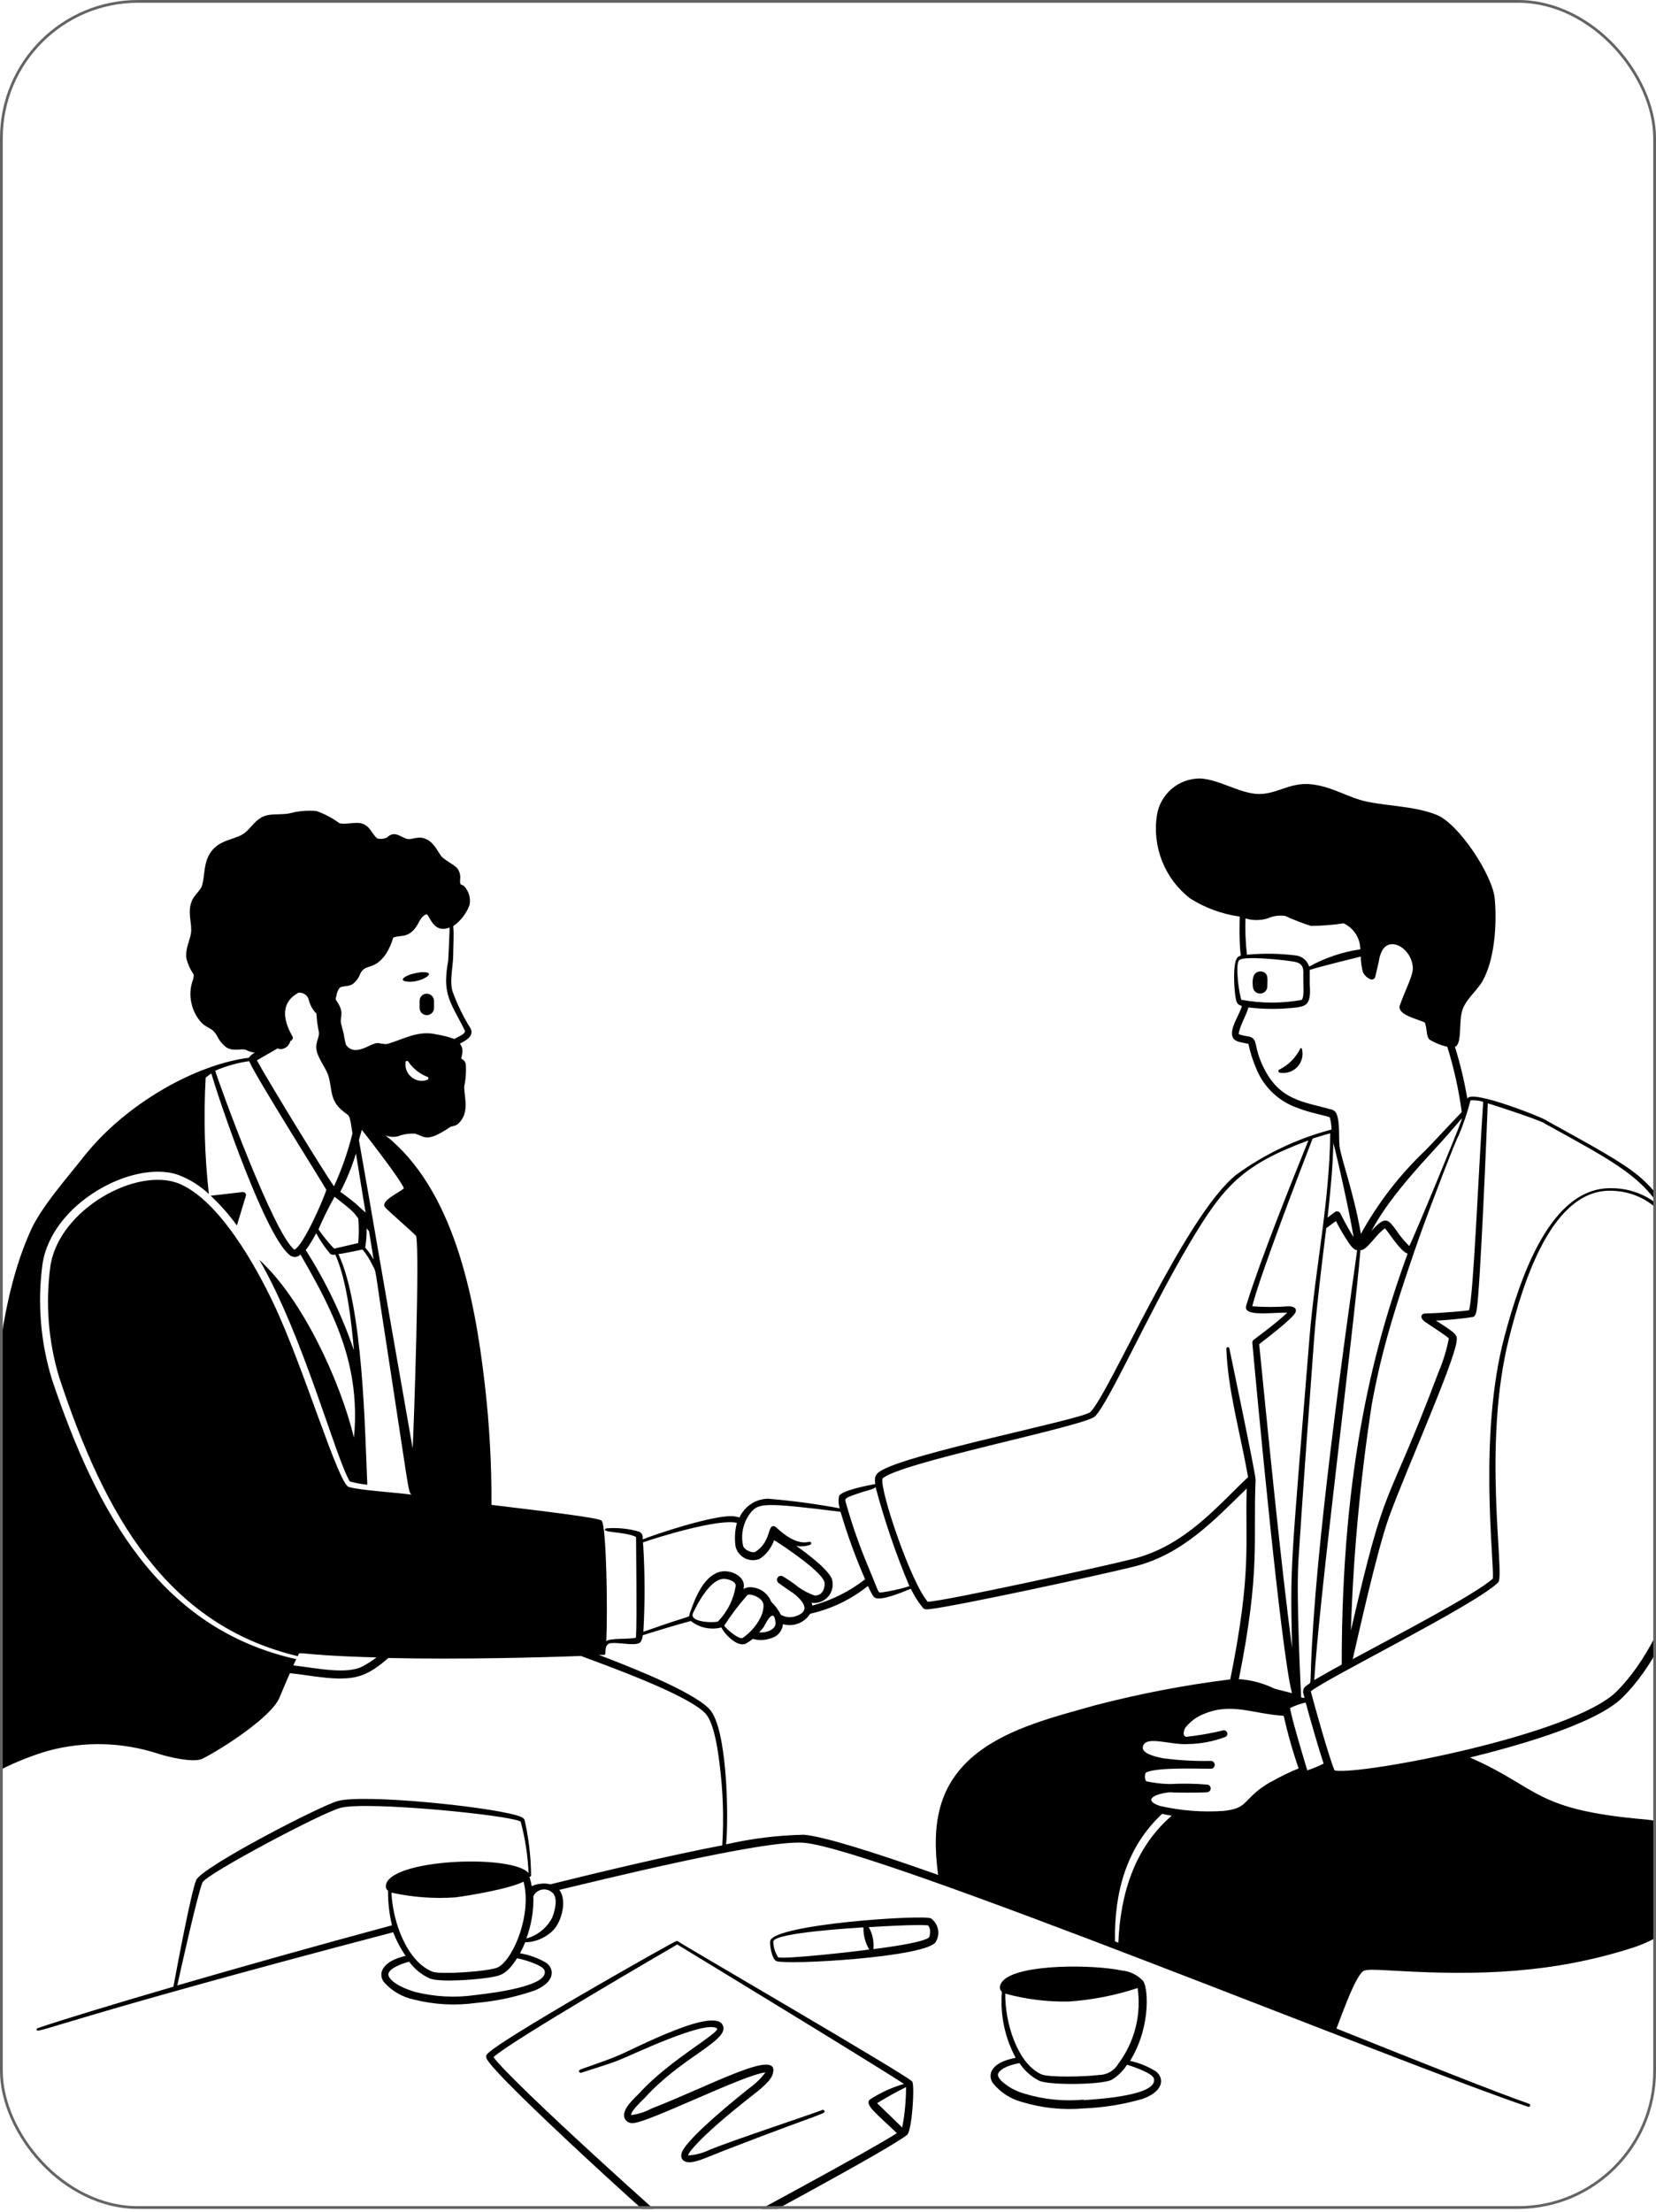 <svg width="400" height="534" viewBox="0 0 400 534" fill="none" xmlns="http://www.w3.org/2000/svg">
<g clip-path="url(#clip0_207_7465)">
<path fill-rule="evenodd" clip-rule="evenodd" d="M101.348 241.71V243.362C101.348 243.825 101.532 244.269 101.859 244.596C102.187 244.923 102.63 245.107 103.093 245.107C103.556 245.107 104 244.923 104.327 244.596C104.654 244.269 104.838 243.825 104.838 243.362V241.617C104.814 241.158 104.615 240.726 104.282 240.41C103.948 240.094 103.506 239.918 103.047 239.919C102.817 239.922 102.589 239.971 102.379 240.063C102.168 240.155 101.977 240.289 101.819 240.456C101.661 240.623 101.537 240.82 101.457 241.035C101.376 241.251 101.339 241.48 101.348 241.71ZM100.674 236.848C103.233 236.243 105.327 234.521 101.604 234.754C100.682 234.882 99.772 235.084 98.882 235.358C95.392 236.801 98.417 237.383 100.674 236.848ZM314.145 253.041C313.073 255.291 311.28 257.117 309.05 258.23C308.963 258.26 308.89 258.32 308.843 258.399C308.796 258.478 308.778 258.571 308.791 258.661C308.805 258.752 308.85 258.835 308.918 258.897C308.987 258.958 309.074 258.994 309.166 258.997C309.919 259.13 310.693 259.075 311.42 258.837C312.147 258.599 312.804 258.186 313.333 257.634C313.862 257.082 314.247 256.408 314.453 255.672C314.66 254.936 314.682 254.16 314.517 253.413C314.517 253.315 314.478 253.22 314.408 253.15C314.339 253.08 314.244 253.041 314.145 253.041ZM304.885 234.591C304.438 234.476 303.964 234.541 303.564 234.771C303.164 235.002 302.87 235.38 302.745 235.824C302.534 236.581 302.494 237.376 302.628 238.15C302.628 238.613 302.812 239.057 303.139 239.384C303.467 239.712 303.91 239.895 304.373 239.895C304.836 239.895 305.28 239.712 305.607 239.384C305.934 239.057 306.118 238.613 306.118 238.15C306.118 236.475 306.49 235.033 304.885 234.591ZM224.871 463.186C222.986 462.232 186.946 464.582 186.039 468.63C185.853 469.514 186.434 472.911 187.458 473.47C189.482 474.54 224.15 472.585 226.058 468.816C226.6 467.899 226.779 466.813 226.559 465.77C226.34 464.728 225.737 463.806 224.871 463.186ZM187.9 472.492C187.183 471.365 186.796 470.059 186.783 468.723C187.249 466.629 206.444 465.489 208.561 465.349C208.511 467.229 208.995 469.085 209.957 470.701C207.305 471.12 189.157 473.167 187.9 472.562V472.492ZM224.359 467.839C222.521 469.142 213.191 470.329 210.958 470.608C211.153 468.766 210.762 466.909 209.841 465.303C212.609 465.117 221.474 464.628 224.103 464.861C224.801 465.373 224.824 466.955 224.359 467.886V467.839ZM163.726 468.7C163.663 468.661 163.591 468.64 163.517 468.64C163.443 468.64 163.37 468.661 163.307 468.7C163.307 468.467 118.868 493.502 117.519 496.155C117.458 496.282 117.427 496.421 117.427 496.562C117.427 496.703 117.458 496.842 117.519 496.969C118.938 501.041 165.308 542.967 167.239 543.921C167.798 544.2 168.496 543.712 170.683 542.548C175.336 540.059 215.052 518.84 219.147 515.419C220.287 514.256 220.985 503.786 220.357 502.599C219.729 501.413 163.726 468.933 163.726 468.7ZM167.751 541.99C162.796 538.058 123.545 502.692 119.194 496.69C123.242 492.874 162.4 470.189 163.587 469.491C169.589 473.144 212.796 499.435 218.333 503.158C215.406 504.004 212.622 505.282 210.073 506.95C208.747 508.23 212.051 510.603 216.635 515.047C209.631 519.561 174.894 538.174 167.751 541.99ZM217.961 513.721C217.728 513.488 212.121 508.021 211.865 507.811C214.125 506.4 216.455 505.103 218.845 503.926C218.852 507.213 218.541 510.494 217.914 513.721H217.961Z" fill="black"/>
<path fill-rule="evenodd" clip-rule="evenodd" d="M198.638 509.44C197.009 510.138 177.139 516.722 171.532 519.002C169.884 519.823 168.088 520.306 166.25 520.421C165.925 520.421 167.809 516.792 182.072 505.67C183.561 504.507 186.423 502.297 186.725 500.482C188.098 494.479 171.835 503.46 157.293 509.137C155.789 509.945 154.148 510.466 152.453 510.673C152.29 509.719 155.571 506.717 155.78 506.485C164.459 496.899 175.464 492.943 174.72 489.407C173.579 483.869 153.384 494.642 149.126 496.387C145.543 497.899 139.82 499.714 140.169 499.714C139.401 500.017 140.169 500.552 140.308 500.482C140.448 500.412 147.823 498.155 149.615 497.364C152.29 496.34 170.183 487.708 173.161 489.733C174.347 490.57 161.69 497.387 154.547 505.275C153.291 506.624 149.894 509.37 150.941 511.603C151.133 511.949 151.424 512.228 151.777 512.407C152.129 512.585 152.527 512.654 152.919 512.604C156.385 512.604 180.024 500.761 184.887 500.389C183.771 501.862 182.437 503.156 180.932 504.228C177.465 506.973 167.414 515.163 165.087 518.932C163.877 520.887 164.878 522.05 166.46 522.073C168.554 522.073 171.113 520.654 177.419 518.281C198.801 510.044 199.475 510.417 199.126 509.649C199.108 509.603 199.081 509.561 199.047 509.525C199.013 509.49 198.971 509.461 198.926 509.442C198.88 509.422 198.832 509.412 198.782 509.412C198.733 509.411 198.683 509.421 198.638 509.44Z" fill="black"/>
<path fill-rule="evenodd" clip-rule="evenodd" d="M421.366 420.723C421.063 396.386 418.876 346.712 414.06 322.631C411.524 309.858 406.033 292.384 395.819 283.939C391.491 280.379 385.116 276.959 373.553 270.56C373.692 270.258 355.288 262.813 354.427 265.279C353.713 261.035 352.71 256.845 351.426 252.738C353.148 252.18 352.38 247.154 353.101 244.316C353.823 241.477 356.545 239.453 357.941 237.126C361.082 231.938 361.617 222.887 361.035 216.861C360.477 211.254 352.287 198.736 346.889 196.689C341.491 194.641 335.954 194.711 330.253 193.571C325.6 192.617 322.157 190.034 316.945 189.383C311.733 188.731 308.615 191.71 304.148 191.71C299.681 191.71 294.655 188.243 289.979 187.964C287.438 187.924 284.969 188.808 283.031 190.451C281.092 192.094 279.816 194.385 279.439 196.898C278.875 200.644 279.319 204.472 280.725 207.989C282.132 211.506 284.451 214.584 287.443 216.907C291.086 219.212 295.179 220.711 299.448 221.305C299.169 233.194 300.426 230.007 299.03 231.054C297.634 232.101 298.076 239.43 298.564 241.454C298.774 242.268 298.983 242.571 299.983 242.896C299.425 245.223 295.493 250.249 299.03 251.482C299.495 251.645 301.356 251.97 301.542 252.04C302.019 254.247 302.721 256.398 303.636 258.462C304.539 260.536 305.857 262.403 307.51 263.948C309.163 265.493 311.115 266.682 313.245 267.443C316.596 268.746 319.248 269.095 321.203 269.769C321.472 270.731 321.613 271.725 321.621 272.724C313.313 274.908 305.485 278.625 298.541 283.683C285.954 293.897 268.062 336.265 263.385 340.919C261.57 342.71 218.829 350.993 212.524 355.274C211.291 356.112 211.244 356.833 211.407 358.322C209.872 358.601 203.403 359.811 202.682 361.184C202.469 362.181 202.525 363.217 202.845 364.185C197.088 363.11 191.279 362.334 185.442 361.859C184.373 361.884 183.322 362.133 182.356 362.59C181.39 363.046 180.531 363.701 179.834 364.511C177.88 366.838 179.462 366.442 177.391 366.117C172.994 365.488 157.242 370.77 155.265 371.701C155.265 370.863 155.265 370.281 154.381 369.816C151.784 369.063 149.071 368.795 146.377 369.025C144.748 370.118 151.03 369.746 153.636 371.096C153.636 372.887 153.869 391.268 153.636 394.874C153.636 395.526 153.636 395.433 153.147 395.502C150.821 395.828 147.47 395.502 146.447 396.247C146.819 388.15 146.447 368.327 145.33 367.164C144.655 366.466 132.231 364.976 118.713 363.348C118.761 353.567 118.217 343.793 117.084 334.078C114.595 312.487 109.383 287.033 93.096 274.12C94.04 274.506 95.079 274.595 96.074 274.376C97.404 273.848 98.835 273.626 100.262 273.725C102.589 274.353 102.891 276.051 108.708 272.142C109.08 271.887 110.058 271.956 110.825 271.189C113.455 268.559 112.128 265 112.128 262.347C112.514 260.544 112.639 258.695 112.501 256.856C112.429 256.582 112.296 256.328 112.11 256.114C111.924 255.9 111.692 255.732 111.43 255.623C111.43 254.855 112.245 253.483 111.081 251.994C112.757 251.109 114.571 250.086 113.641 248.271C111.863 245.427 110.396 242.401 109.267 239.243C108.545 236.544 109.522 233.101 109.476 230.193C109.476 228.192 109.685 225.795 109.476 223.608C111.271 222.355 112.642 220.586 113.408 218.536C113.578 217.707 113.541 216.85 113.302 216.038C113.063 215.227 112.628 214.487 112.035 213.883C111.267 213.394 111.105 213.883 111.128 212.44C111.212 211.934 111.189 211.416 111.061 210.919C110.933 210.422 110.702 209.957 110.383 209.555C109.406 208.601 107.173 207.554 106.475 206.577C105.288 204.832 104.59 203.087 102.356 202.389C100.774 201.877 99.285 202.878 98.215 202.529C96.749 202.063 95.237 200.481 93.562 202.156C93.188 202.359 92.777 202.486 92.354 202.53C91.931 202.574 91.503 202.534 91.095 202.412C89.699 201.226 89.35 199.178 86.977 198.736C85.628 198.503 82.975 199.155 81.951 198.736C80.274 197.502 78.424 196.522 76.461 195.828C74.265 195.619 72.05 195.808 69.923 196.386C68.434 196.689 66.526 196.526 64.967 196.758C61.733 197.27 60.802 200.062 58.662 201.412C56.521 202.761 52.915 202.785 50.867 205.809C49.145 208.369 49.518 211.137 48.843 213.697C48.564 214.79 47.075 216.023 46.516 217.14C45.213 219.723 46.214 222.329 46.191 224.562C46.167 226.796 44.608 228.843 45.051 231.542C45.41 232.89 46 234.165 46.796 235.311C46.805 235.688 46.758 236.065 46.656 236.428C45.946 238.259 45.8 240.26 46.237 242.175C46.618 244.01 47.505 245.703 48.797 247.061C50.425 248.48 51.263 248.108 52.449 250.132C52.948 251.203 53.699 252.136 54.636 252.854C56.358 254.018 58.475 253.017 59.499 253.529C60.136 253.866 60.831 254.079 61.547 254.157C60.974 254.447 60.479 254.87 60.104 255.39C47.447 256.996 30.742 266.233 20.551 278.867C16.526 284.055 9.755 291.547 7.219 297.55C-6.415 328.355 0.239 376.656 -5.252 391.57L-18.84 427.005C-19.491 428.704 -21.166 437.15 -20.561 440.058C-19.584 444.386 -15.047 438.964 -12.278 435.893C-14 442.012 -13.977 443.618 -14.884 467.699C-15.164 475.237 -15.419 483.45 -15.536 490.361C-15.543 490.41 -15.539 490.461 -15.524 490.508C-15.509 490.556 -15.485 490.6 -15.452 490.638C-15.419 490.675 -15.378 490.705 -15.332 490.726C-15.286 490.746 -15.237 490.757 -15.187 490.756C-14.535 490.756 -14.954 491.501 -14 472.282C-13.325 458.764 -12.558 446.154 -12.488 445.13C-12.143 441.153 -11.267 437.241 -9.882 433.497C-3.384 428.642 3.927 424.987 11.709 422.701C20.37 420.384 29.516 420.618 38.047 423.376C40.374 424.144 46.633 425.702 48.866 424.655C53.52 422.329 65.502 414.628 67.48 409.951C68.457 407.624 69.248 405.74 70.016 403.995C73.576 404.32 77.95 405.228 81.835 405.274C86.186 405.274 88.978 404.576 93.794 400.319C111.5 400.714 131.021 400.179 140.328 399.83C146.54 402.157 165.618 408.974 170.248 413.557C172.063 415.326 173.134 420.258 173.785 425.749C174.643 432.312 174.869 438.943 174.46 445.549C161.71 447.992 145.469 451.854 132.905 454.972C132.202 454.776 131.467 454.721 130.742 454.809C127.415 455.158 128.973 456.508 127.88 453.134C127.932 453.146 127.987 453.145 128.039 453.131C128.091 453.117 128.138 453.091 128.178 453.054C128.217 453.017 128.246 452.971 128.263 452.92C128.28 452.869 128.285 452.815 128.275 452.762C128.241 448.29 127.718 443.835 126.717 439.476C126.554 438.825 125.414 438.499 124.716 438.29C117.177 436.103 88.071 433.171 81.672 434.823C77.508 435.917 48.68 450.807 47.377 453.971C46.074 457.136 42.538 476.168 41.886 479.681C26.809 484.079 14.92 487.708 9.104 489.686C9.055 489.701 9.011 489.727 8.973 489.76C8.935 489.793 8.904 489.834 8.882 489.88C8.86 489.926 8.848 489.975 8.846 490.026C8.844 490.077 8.853 490.127 8.871 490.174C9.15 491.035 16.782 487.08 94.958 466.536C95.743 468.541 96.75 470.453 97.959 472.236C95.632 472.794 93.003 473.818 92.235 475.958C92.099 476.41 92.076 476.889 92.17 477.352C92.263 477.815 92.469 478.247 92.77 478.611C94.679 480.748 97.224 482.216 100.03 482.799C104.949 484.032 110.061 484.301 115.083 483.59C119.905 483.169 124.657 482.153 129.229 480.565C134.208 478.471 133.883 475.354 131.975 473.934C130.009 472.778 127.848 471.99 125.6 471.608C127.717 467.769 125.739 469.467 128.904 468.699C130.694 468.272 132.33 467.353 133.627 466.047C135.674 463.953 137.047 458.788 135.093 456.298C144.911 453.971 184.395 444.199 194.05 444.921C211.57 446.2 338.955 498.574 369.109 508.671C369.156 508.687 369.206 508.692 369.256 508.688C369.305 508.684 369.353 508.671 369.398 508.648C369.442 508.625 369.481 508.594 369.514 508.556C369.546 508.518 369.57 508.474 369.586 508.427C369.601 508.38 369.607 508.33 369.603 508.28C369.599 508.231 369.585 508.182 369.562 508.138C369.54 508.094 369.508 508.054 369.471 508.022C369.433 507.99 369.389 507.965 369.341 507.95C361.454 505.205 343.864 498.201 322.808 489.779C323.832 487.313 326.531 479.355 328.625 476.61C329.486 475.493 329.439 475.4 337.117 475.842C357.243 477.006 374.972 476.47 394.283 470.305C406.079 466.512 411.873 457.764 415.223 446.061C415.898 446.27 417.736 446.875 418.388 447.015C418.573 447.06 418.767 447.06 418.953 447.016C419.139 446.971 419.312 446.883 419.458 446.759C421.761 444.409 421.366 425.307 421.366 420.723ZM103.124 260.742C102.494 260.971 101.815 261.027 101.156 260.905C100.497 260.782 99.883 260.485 99.378 260.044C98.876 259.642 98.483 259.12 98.235 258.527C97.987 257.933 97.892 257.287 97.959 256.647C97.928 256.551 97.936 256.447 97.982 256.358C98.028 256.268 98.108 256.201 98.203 256.17C98.299 256.139 98.403 256.147 98.492 256.193C98.582 256.239 98.649 256.319 98.68 256.414C99.829 258.066 101.451 259.332 103.334 260.044C103.393 260.093 103.437 260.159 103.46 260.234C103.483 260.308 103.483 260.388 103.46 260.462C103.438 260.537 103.394 260.603 103.334 260.653C103.275 260.702 103.201 260.733 103.124 260.742ZM81.277 240.36C81.356 239.677 81.631 239.03 82.068 238.499C82.58 237.987 84.139 238.313 85.232 237.568C86.05 236.922 86.671 236.059 87.024 235.079C88.327 232.496 90.397 234.497 93.282 230.239C94.019 229.042 94.59 227.751 94.981 226.4C96.609 225.632 98.727 226.749 100.774 223.376C101.449 222.235 101.891 221.049 103.101 220.723C104.008 221.7 104.916 225.376 108.592 223.957C108.592 225.214 108.313 231.565 108.243 232.077C107.941 233.611 107.778 235.168 107.754 236.731C107.754 241.384 109.895 243.943 112.268 248.806C112.64 249.574 110.686 250.318 109.709 250.853C108.33 250.346 106.903 249.979 105.451 249.76C100.937 248.666 97.331 251.016 93.445 252.087C92.787 252.091 92.13 252.013 91.491 251.854C90.025 251.714 88.489 253.203 86.419 253.483C85.879 253.589 85.32 253.53 84.813 253.314C84.307 253.098 83.878 252.736 83.58 252.273C83.329 251.421 83.15 250.549 83.045 249.667C82.836 248.829 82.58 247.992 82.394 247.177C82.021 245.502 83.115 244.851 81.835 242.524C80.951 240.942 80.974 241.64 81.277 240.36ZM82.161 287.824C83.728 284.851 85.005 281.735 85.977 278.518C87.28 286.614 87.978 290.709 88.303 292.757C86.605 291.337 86.442 290.802 82.161 287.731V287.824ZM89.141 297.294C90.281 304.274 90.025 302.692 90.234 304.134C89.679 303.087 88.999 302.111 88.21 301.226C88.471 299.689 88.588 298.131 88.559 296.572L89.141 297.294ZM80.718 301.482C79.329 300.037 78.061 298.481 76.926 296.828C78.076 294.138 79.374 291.513 80.811 288.964C85.697 292.71 85.325 292.664 86.535 294.176C86.713 296.157 86.713 298.151 86.535 300.132L80.718 301.482ZM81.021 302.994C83.79 309.16 84.906 319.281 85.488 326.028C82.584 317.529 78.678 309.407 73.855 301.831C74.798 300.542 75.638 299.18 76.368 297.759C77.326 299.544 78.472 301.221 79.788 302.761C79.956 302.867 80.145 302.934 80.342 302.959C80.539 302.983 80.739 302.963 80.928 302.901L81.021 302.994ZM67.2 253.203C67.39 253.262 67.585 253.301 67.782 253.32C68.324 253.295 68.843 253.096 69.263 252.753C69.682 252.409 69.979 251.938 70.109 251.412C70.481 251.179 70.76 250.923 70.737 250.481C70.714 250.039 65.711 243.199 72.086 239.685C72.649 239.625 73.214 239.77 73.676 240.096C74.139 240.421 74.467 240.904 74.599 241.454C74.9 242.695 75.536 243.83 76.437 244.734C76.508 246.222 76.702 247.7 77.019 249.155C77.205 250.016 76.554 251.133 76.414 252.319C76.088 254.646 78.345 257.205 79.159 259.299C80.253 262.115 79.508 265.139 82.114 267.629C84.72 270.118 84.232 268.071 85.139 273.655C84.053 278.043 82.558 282.32 80.672 286.428C78.043 282.706 64.734 260.974 62.059 256.019C63.059 255.414 66.177 253.645 67.107 253.11L67.2 253.203ZM60.22 256.298C61.919 260.253 78.834 287.056 78.834 287.289C78.019 289.872 73.343 300.574 71.132 301.738C66.27 298.271 52.938 261.812 51.984 258.508C54.609 257.384 57.37 256.609 60.197 256.205L60.22 256.298ZM84.232 359.02C81.672 358.206 73.413 330.17 66.037 314.651C61.616 305.344 52.938 289.965 43.468 285.87C33.231 281.472 14.199 292.012 12.175 305.693C10.939 314.716 11.669 323.899 14.315 332.613C25.297 365.814 40.165 392.292 71.924 399.876C72.668 398.387 70.039 399.621 90.932 400.179C89.908 400.975 88.819 401.684 87.675 402.296C83.766 404.413 76.344 402.715 70.853 402.11L71.551 400.598C38.838 393.292 23.529 365.698 12.57 333.124C9.803 324.148 9.009 314.679 10.244 305.367C12.338 290.57 32.044 279.96 42.957 283.636C45.739 284.673 48.286 286.255 50.448 288.29C49.411 278.966 49.154 269.573 49.681 260.207C50.108 259.827 50.567 259.484 51.053 259.183C53.054 266.163 64.455 299.527 70.248 303.227C70.616 303.444 71.046 303.53 71.469 303.471C71.891 303.412 72.281 303.211 72.575 302.901C77.81 311.905 82.696 321.119 84.65 330.821C85.756 336.176 86.038 341.668 85.488 347.108C82.184 333.427 73.04 313.65 62.64 304.181C73.273 322.538 81.021 351.901 84.488 357.694C85.874 358.076 87.291 358.341 88.722 358.485C88.117 344.525 87.652 315.418 81.742 302.785C82.463 302.785 87.559 301.691 87.559 301.691C88.478 302.794 89.259 304.005 89.885 305.297C90.839 307.136 90.514 305.74 91.956 315.512C98.936 360.626 98.541 360.393 99.448 360.882C94.888 360.3 86.861 359.811 84.232 359.02ZM99.681 349.714C90.607 298.201 90.514 296.759 86.698 275.26C87 274.236 87.233 273.399 87.396 272.794C88.838 274.632 96.703 284.706 97.563 286.917C96.284 288.057 91.677 290.011 93.073 291.57C93.701 292.291 98.89 296.782 100.518 298.411C101.402 302.156 100.006 343.199 99.681 349.714ZM42.817 479.379C43.468 476.424 47.726 457.206 48.913 454.507C49.774 452.506 77.833 437.615 82.254 436.498C88.629 434.823 123.343 438.266 125.763 439.825C126.855 443.884 127.495 448.051 127.67 452.25C123.762 447.596 93.515 448.83 93.189 455.391C93.183 455.606 93.228 455.82 93.321 456.014C93.414 456.208 93.553 456.378 93.724 456.508C93.709 459.32 94.029 462.124 94.678 464.86C76.81 469.676 58.941 474.702 42.817 479.379ZM131.533 475.749C132.719 479.588 118.783 481.24 114.757 481.705C109.978 482.386 105.112 482.141 100.425 480.984C98.378 480.426 94.585 478.937 93.864 477.075C93.515 476.191 94.655 475.354 95.493 474.911C96.554 474.357 97.679 473.935 98.843 473.655C100.111 475.402 101.81 476.789 103.776 477.68C106.102 478.704 116.037 477.983 119.481 477.238C120.993 476.912 122.598 476.47 124.879 472.818C126.275 473.027 131.137 474.469 131.533 475.749ZM120.411 474.935C118.666 475.982 106.335 476.819 104.45 476.052C98.215 473.562 94.818 463.837 94.562 456.973C99.631 458.088 104.833 458.472 110.011 458.113C113.897 457.601 123.087 456.019 126.461 454.321C128.485 461.952 124.204 472.724 120.411 474.935ZM133.417 462.929C132.788 464.175 131.903 465.275 130.821 466.156C129.738 467.038 128.483 467.683 127.135 468.048C128.353 464.784 128.929 461.316 128.834 457.834C129.017 457.449 129.284 457.11 129.615 456.841C129.945 456.571 130.331 456.378 130.745 456.276C131.159 456.174 131.59 456.164 132.008 456.249C132.426 456.333 132.82 456.509 133.161 456.763C134.906 457.904 134.139 460.952 133.417 462.929ZM373.064 271.235C388.792 279.914 395.772 283.543 400.798 291.151C397.637 288.433 393.613 286.924 389.444 286.894C374.53 286.382 367.201 308.462 363.385 322.747C357.057 346.573 360.942 376.726 360.593 381.147C356.568 384.893 335.954 395.595 326.74 400.598C328.02 395.2 332.58 374.376 335.558 366.163C339.56 355.135 351.077 329.448 351.845 323.864C352.054 322.212 351.729 322.003 346.843 318.839C348.727 318.839 353.823 318.327 355.405 318.024C356.079 318.024 356.428 317.722 356.684 316.303C357.545 311.37 359.22 270.723 359.36 266.396C359.197 266.303 371.063 270.095 373.134 271.235H373.064ZM355.125 265.674C356.185 265.598 357.25 265.716 358.266 266.023C357.103 282.892 355.94 312.557 354.846 316.349C353.613 316.582 349.239 316.884 347.541 317.001C343.911 317.21 343.818 317.001 343.446 317.512C343.073 318.024 343.585 318.722 344.26 319.188C345.447 320.025 349.402 322.515 349.96 323.166C349.423 325.936 348.597 328.642 347.494 331.24C334.348 366.14 335.139 355.414 326.298 393.688C326.889 375.353 328.583 357.072 331.37 338.941C333.232 328.96 335.488 319.583 343.004 298.224C345.958 289.965 352.078 274.143 352.31 274.236C353.477 271.456 354.442 268.594 355.195 265.674H355.125ZM314.711 408.462C315.153 410.184 315.153 409.951 315.014 409.974L314.292 409.835C314.292 409.602 313.036 386.242 313.641 376.587C314.734 359.486 316.131 340.942 317.433 323.073C318.062 314.418 320.435 295.828 320.365 296.526L322.692 294.804C323.657 296.73 324.753 298.588 325.972 300.365C326.438 300.993 327.066 301.784 327.81 301.854C327.299 306.065 319.551 358.02 317.271 391.221C316.014 409.299 317.271 405.46 315.433 407.112C315.214 407.26 315.039 407.462 314.925 407.699C314.81 407.936 314.761 408.199 314.781 408.462H314.711ZM328.532 301.877C330.3 301.877 332.208 298.155 334.534 296.572C335.442 297.526 338.187 302.087 340.002 302.692C332.301 323.818 324.064 353.273 324.088 401.901C322.11 402.971 319.434 404.507 317.457 405.647C318.62 385.847 327.043 320.863 328.601 301.877H328.532ZM352.962 270.607C352.217 272.934 341.165 299.62 340.398 300.854C339.198 299.677 338.129 298.374 337.21 296.968C335.256 294.339 334.581 293.478 331.254 297.224C336.186 287.917 345.819 278.471 349.867 273.771C353.729 269.35 353.218 269.723 352.962 270.607ZM300.844 221.747C302.58 222.281 304.437 222.281 306.172 221.747C307.501 221.157 308.967 220.947 310.407 221.142C312.44 222.079 314.531 222.887 316.666 223.562C319.306 223.538 321.942 223.328 324.553 222.933C325.75 223.493 326.763 224.38 327.475 225.492C328.188 226.604 328.57 227.895 328.578 229.215C324.242 229.845 320.056 231.256 316.224 233.38C315.988 232.616 315.522 231.944 314.888 231.457C314.255 230.969 313.486 230.69 312.687 230.658C308.872 230.199 305.018 230.152 301.193 230.518C300.854 227.545 300.737 224.551 300.844 221.561V221.747ZM299.937 241.593C299.355 240.57 298.215 232.636 299.379 231.775C299.565 232.007 298.75 231.286 303.171 231.333C306.287 231.431 309.394 231.711 312.478 232.17C314.572 232.543 314.921 233.497 314.804 235.521C314.804 239.267 314.921 238.894 314.804 240.058C314.804 240.383 314.665 241.244 314.409 241.43C309.623 242.297 304.72 242.289 299.937 241.407V241.593ZM321.319 267.815C314.944 266 309.104 265.767 305.172 257.671C302.636 252.459 304.032 250.947 301.728 250.272C300.874 250.17 300.033 249.983 299.216 249.713C299.216 248.155 301.17 244.897 301.542 243.245C305.406 243.707 309.312 243.707 313.176 243.245C315.502 242.896 316.735 242.501 316.363 237.778V234.171C320.016 233.054 327.764 231.216 328.695 230.96C328.7 232.226 328.872 233.486 329.206 234.706C329.57 235.474 330.198 236.085 330.975 236.428C331.099 236.483 331.234 236.509 331.37 236.504C331.506 236.498 331.639 236.461 331.758 236.396C331.877 236.331 331.98 236.239 332.058 236.127C332.136 236.016 332.187 235.888 332.208 235.753C332.743 233.59 333.162 231.658 333.325 230.728C333.325 231.24 333.534 229.099 335.07 228.262C337.396 227.052 341.003 229.751 341.259 233.566C341.398 235.428 339.537 238.801 338.141 242.687C337.303 245.014 342.375 246.014 344.144 246.875C344.795 248.387 344.4 250.086 345.284 250.993C346.611 251.811 348.066 252.401 349.588 252.738C351.193 257.881 352.36 263.15 353.078 268.49C347.168 274.702 345.842 276.191 344.26 277.796C338.079 283.669 332.837 290.457 328.718 297.922C327.066 288.22 323.925 279.658 323.576 276.842C323.297 274.655 323.762 270.793 322.738 268.722C322.583 268.476 322.375 268.267 322.13 268.11C321.885 267.953 321.608 267.852 321.319 267.815ZM321.994 275.702C323.111 279.844 326.089 293.292 326.95 298.69C325.53 296.549 323.785 293.013 323.785 293.013C323.725 292.886 323.637 292.776 323.527 292.688C323.418 292.601 323.291 292.539 323.154 292.508C323.018 292.476 322.876 292.476 322.74 292.507C322.603 292.538 322.475 292.6 322.366 292.687L320.668 293.99C321.319 287.941 321.97 281.775 322.064 275.702H321.994ZM321.319 273.632C321.11 290.756 317.689 306.019 316.293 323.073C311.64 380.402 311.64 377.587 312.105 397.876C309.593 379.541 306.079 343.874 304.148 324.539C305.521 323.492 312.152 318.443 312.896 316.908C313.245 316.163 312.896 315.395 311.221 315.395C308.309 315.615 305.385 315.615 302.473 315.395C304.241 308.183 314.362 281.868 317.061 274.888C318.434 274.492 319.574 274.097 321.319 273.632ZM213.152 357.019C216.759 353.227 262.012 344.385 264.479 341.989C267.945 338.499 277.485 316.838 287.21 300.411C295.47 286.451 299.96 281.286 316.037 275.353C312.175 284.916 304.637 303.622 301.24 314.511C301.03 315.186 300.728 315.93 301.24 316.372C302.52 317.629 307.871 316.884 310.942 316.931C308.778 319.095 302.822 323.492 302.822 323.492C302.707 323.577 302.617 323.69 302.56 323.821C302.502 323.951 302.481 324.095 302.496 324.237C303.473 335.032 309.476 399.458 312.082 408.811L307.894 407.741C305.187 406.411 302.247 405.621 299.239 405.414C304.544 379.03 302.636 371.654 303.287 357.275C303.287 355.786 297.005 325.865 296.959 325.633C296.959 325.534 296.92 325.439 296.85 325.369C296.78 325.3 296.685 325.26 296.587 325.26C296.488 325.26 296.393 325.3 296.323 325.369C296.253 325.439 296.214 325.534 296.214 325.633C296.61 335.823 299.495 345.526 301.473 356.647C294.027 363.627 286.233 373.283 273.553 376.424C265.712 378.401 228.997 386.405 224.111 386.754C220.109 382.287 212.524 359.997 213.152 357.019ZM208.732 360.114C208.732 360.114 211.524 359.439 211.477 358.997C213.65 367.172 216.386 375.188 219.667 382.985C217.552 383.639 215.389 384.129 213.199 384.451C211.873 384.451 212.803 385.614 209.569 377.936C207.576 373.163 205.867 368.276 204.45 363.301C204.055 361.696 203.38 361.859 208.732 360.114ZM181.486 365.023C183.324 362.999 184.651 362.696 203.031 365.023C204.666 370.571 206.647 376.01 208.964 381.31C205.182 384.258 200.846 386.418 196.214 387.661C196.075 386.661 195.749 386.963 196.54 387.033C197.208 387.052 197.872 386.921 198.483 386.649C199.093 386.377 199.635 385.972 200.068 385.463C200.501 384.954 200.815 384.354 200.985 383.708C201.156 383.061 201.179 382.385 201.054 381.728C200.867 379.402 194.213 374.562 192.329 373.236C193.447 373.466 194.608 373.378 195.679 372.98C195.775 372.949 195.854 372.882 195.9 372.792C195.946 372.703 195.954 372.599 195.923 372.503C195.892 372.408 195.825 372.328 195.735 372.282C195.646 372.236 195.542 372.228 195.446 372.259C191.537 373.283 187.582 368.629 187.07 368.49C185.279 368.048 186.396 372.212 182.417 374.702C181.835 375.074 179.602 374.237 179.462 373.097C179.169 371.685 179.199 370.226 179.55 368.828C179.9 367.43 180.562 366.129 181.486 365.023ZM155.474 372.352C158.452 371.282 173.622 366.582 177.996 367.699C177.504 369.557 177.393 371.496 177.671 373.399C177.818 374.003 178.095 374.569 178.481 375.057C178.867 375.545 179.354 375.943 179.908 376.226C180.462 376.509 181.071 376.669 181.693 376.695C182.315 376.721 182.934 376.612 183.51 376.377C185.132 375.296 186.351 373.709 186.977 371.863C189.048 373.12 199.332 379.937 199.192 382.357C199.192 383.985 198.331 385.358 196.703 385.218C195.328 384.726 194.028 384.045 192.84 383.194C191.645 382.24 190.386 381.369 189.071 380.588C188.862 380.48 188.62 380.453 188.392 380.512C188.164 380.571 187.966 380.712 187.836 380.909C187.706 381.105 187.654 381.343 187.688 381.576C187.723 381.809 187.843 382.021 188.024 382.171C188.024 382.171 189.769 383.473 191.7 384.73C194.609 387.057 195.609 389.197 192.003 390.291C191.438 390.458 190.845 390.508 190.261 390.435C189.676 390.363 189.113 390.172 188.606 389.872C188.013 388.701 187.226 387.639 186.279 386.731C185.857 385.644 185.099 384.72 184.116 384.092C183.133 383.465 181.975 383.167 180.812 383.241C179.602 383.38 179.509 383.985 179.625 383.427C180.183 380.658 176.647 378.983 174.181 379.448C170.202 380.239 167.992 385.498 166.689 389.337C165.898 391.012 169.015 389.151 155.404 393.99C155.788 387.233 155.788 380.459 155.404 373.701C155.288 372.096 155.241 372.468 155.474 372.352ZM167.34 389.593C168.62 386.847 171.435 381.705 174.436 381.24C175.6 381.03 177.95 381.822 177.694 383.008C177.19 386.159 175.737 389.081 173.529 391.384C173.808 391.849 166.526 391.989 167.34 389.593ZM180.509 385.149C181.068 384.59 184.325 385.73 184.418 387.475C184.581 390.384 181.812 393.85 179.416 395.456C178.648 395.991 175.623 393.525 174.925 392.524C176.587 389.921 178.454 387.454 180.509 385.149ZM184.441 392.896C184.604 392.664 186.931 387.499 187.326 391.78C187.489 393.455 185 394.339 183.371 394.106C183.749 393.723 184.107 393.319 184.441 392.896ZM236.186 423.143C226.391 430.751 224.995 440.756 226.6 452.692C210.872 447.108 198.866 443.385 194.19 442.99C187.86 443.12 181.561 443.9 175.39 445.316C176.019 439.058 175.739 417.094 171.295 412.58C166.852 408.066 150.728 401.901 144.655 399.574H146.028C146.563 399.295 145.679 396.852 147.703 396.712C150.146 396.573 153.566 397.503 154.683 396.526C155.017 396.019 155.209 395.433 155.241 394.828C157.801 394.013 163.827 392.175 166.875 391.384C167.899 392.197 169.099 392.762 170.379 393.032C171.659 393.303 172.984 393.272 174.25 392.943C174.948 394.502 178.206 397.922 180.23 396.805C180.791 396.481 181.328 396.115 181.835 395.712C183.307 396.12 184.87 396.055 186.302 395.526C187.061 395.319 187.737 394.885 188.241 394.281C188.744 393.678 189.05 392.935 189.118 392.152C190.336 392.502 191.635 392.446 192.818 391.993C194.002 391.539 195.006 390.713 195.679 389.639C200.78 388.493 205.554 386.201 209.639 382.938C210.081 383.892 210.5 384.707 210.849 385.265C210.964 385.461 211.127 385.626 211.322 385.744C211.517 385.861 211.738 385.929 211.966 385.94C214.292 386.172 219.783 383.613 220.016 383.613C220.813 385.276 221.805 386.838 222.971 388.266C223.39 388.685 224.088 388.569 224.739 388.499C231.486 387.685 264.99 380.472 273.948 378.238C285.581 375.33 293.166 367.164 301.147 359.392C300.705 372.748 302.45 379.262 297.168 405.484C286.186 406.849 275.305 408.932 264.595 411.719C255.218 414.395 244.05 417.047 236.186 423.166V423.143ZM270.132 469.048L269.318 468.723C269.132 456.903 272.063 446.014 280.719 437.941C281.484 438.136 282.261 438.283 283.045 438.383C274.134 446.014 270.621 457.136 270.132 469.048ZM306.87 430.263C299.89 434.358 301.938 436.568 295.54 437.243C290.414 437.595 285.264 437.195 280.253 436.056C276.205 434.753 278.345 433.194 282.58 432.729C283.301 432.845 288.978 432.892 291.654 432.729C291.873 432.694 292.072 432.582 292.215 432.414C292.359 432.246 292.438 432.031 292.438 431.81C292.438 431.589 292.359 431.374 292.215 431.206C292.072 431.038 291.873 430.926 291.654 430.891C288.636 430.631 285.604 430.585 282.58 430.751C280.654 430.723 278.736 430.497 276.856 430.077C276.669 429.772 276.561 429.425 276.54 429.068C276.52 428.71 276.589 428.353 276.74 428.029C279.183 426.563 290.7 427.122 292.608 427.052C292.832 427.017 293.037 426.902 293.185 426.729C293.332 426.557 293.413 426.337 293.413 426.11C293.413 425.882 293.332 425.663 293.185 425.49C293.037 425.317 292.832 425.203 292.608 425.167C288.79 425.248 284.972 425.046 281.184 424.562C279.555 424.283 275.763 423.469 276.042 421.817C276.554 418.839 282.673 421.398 286.977 421.096C290.014 421.05 293.02 420.484 295.865 419.42C296.078 419.356 296.257 419.209 296.361 419.013C296.466 418.816 296.488 418.586 296.424 418.373C296.359 418.161 296.212 417.982 296.016 417.877C295.819 417.773 295.59 417.75 295.377 417.815C292.465 418.515 289.512 419.028 286.535 419.351C286.347 419.312 286.179 419.205 286.063 419.051C285.947 418.896 285.892 418.705 285.907 418.513C285.94 418.078 286.051 417.653 286.233 417.257C287.433 415.692 289.044 414.492 290.886 413.79C297.494 411.044 302.52 413.79 310.081 414.279C311.03 418.581 312.234 422.823 313.688 426.982C311.369 427.909 309.121 429.006 306.963 430.263H306.87ZM315.758 427.424C314.944 424.679 311.919 414.721 311.617 412.394C312.818 411.807 314.082 411.362 315.386 411.068C316.456 415.046 318.434 421.957 319.714 425.819C318.465 426.443 317.175 426.98 315.851 427.424H315.758ZM322.343 427.424C321.11 424.632 317.457 411.626 316.619 408.369C320.621 405.088 356.545 387.429 361.896 382.054C363.571 380.379 357.917 348.853 364.548 322.91C368.085 308.95 375.018 287.01 389.327 287.498C399.146 287.824 404.753 295.316 407.941 304.669C413.781 321.887 411.454 345.781 411.454 345.549C411.454 365.07 404.474 394.409 390.514 408.369C379.974 418.932 328.904 428.611 322.436 427.494L322.343 427.424ZM418.271 445.107C415.549 444.386 403.055 439.779 397.773 439.337C370.342 437.01 372.04 431.798 355.079 424.353C364.386 422.026 385.07 416.628 391.933 409.835C406.428 395.456 413.129 365.814 413.059 345.758C413.598 338.734 413.598 331.679 413.059 324.655C418.201 353.832 421.366 436.266 418.271 445.107Z" fill="black"/>
<path fill-rule="evenodd" clip-rule="evenodd" d="M58.523 287.825L50.892 288.709C53.218 290.897 55.337 293.296 57.22 295.875L59.338 288.895C59.402 288.77 59.43 288.629 59.418 288.489C59.406 288.348 59.354 288.215 59.269 288.103C59.183 287.99 59.068 287.905 58.936 287.856C58.804 287.807 58.661 287.796 58.523 287.825ZM279.231 500.156C277.312 498.941 275.193 498.075 272.972 497.597C278.254 489.012 277.3 478.984 275.904 478.099C274.59 476.76 272.84 475.935 270.971 475.773C263.991 474.307 247.076 474.191 242.609 477.913C241.632 478.728 241.05 480.054 242.004 480.938C241.55 486.453 242.706 491.981 245.331 496.852C243.005 497.294 240.306 498.179 239.422 500.273C239.269 500.723 239.228 501.203 239.301 501.673C239.373 502.143 239.559 502.589 239.84 502.972C241.626 505.186 244.071 506.776 246.82 507.509C251.676 508.986 256.771 509.516 261.827 509.067C266.658 508.871 271.447 508.089 276.09 506.741C281.232 504.833 281.185 501.692 279.231 500.156ZM242.819 481.357C247.82 482.723 252.991 483.365 258.175 483.265C263.826 482.878 269.408 481.784 274.787 480.007C275.253 483.208 275.082 486.469 274.283 489.604C273.485 492.738 272.074 495.684 270.134 498.272C269.665 499.093 268.988 499.778 268.171 500.255C267.354 500.733 266.426 500.988 265.48 500.994C262.223 501.413 253.335 501.645 251.52 500.831C245.634 498.109 242.726 488.22 242.819 481.357ZM261.734 506.95C256.932 507.405 252.086 506.915 247.472 505.508C245.383 504.938 243.46 503.877 241.865 502.413C241.492 502.018 240.887 501.227 241.074 500.738C241.679 499.202 244.633 498.411 246.262 498.132C247.428 499.91 249.03 501.36 250.915 502.343C253.242 503.53 266.132 503.39 268.528 502.157C270.022 501.245 271.288 500.004 272.228 498.528C273.6 498.923 278.393 500.552 278.719 501.855C279.766 505.857 265.922 506.811 261.734 507.066V506.95Z" fill="black"/>
</g>
<rect x="0.333" y="0.333" width="399.333" height="532.667" rx="33" stroke="#646464" stroke-width="0.667"/>
<defs>
<clipPath id="clip0_207_7465">
<rect width="400" height="533.333" rx="33.333" fill="white"/>
</clipPath>
</defs>
</svg>
